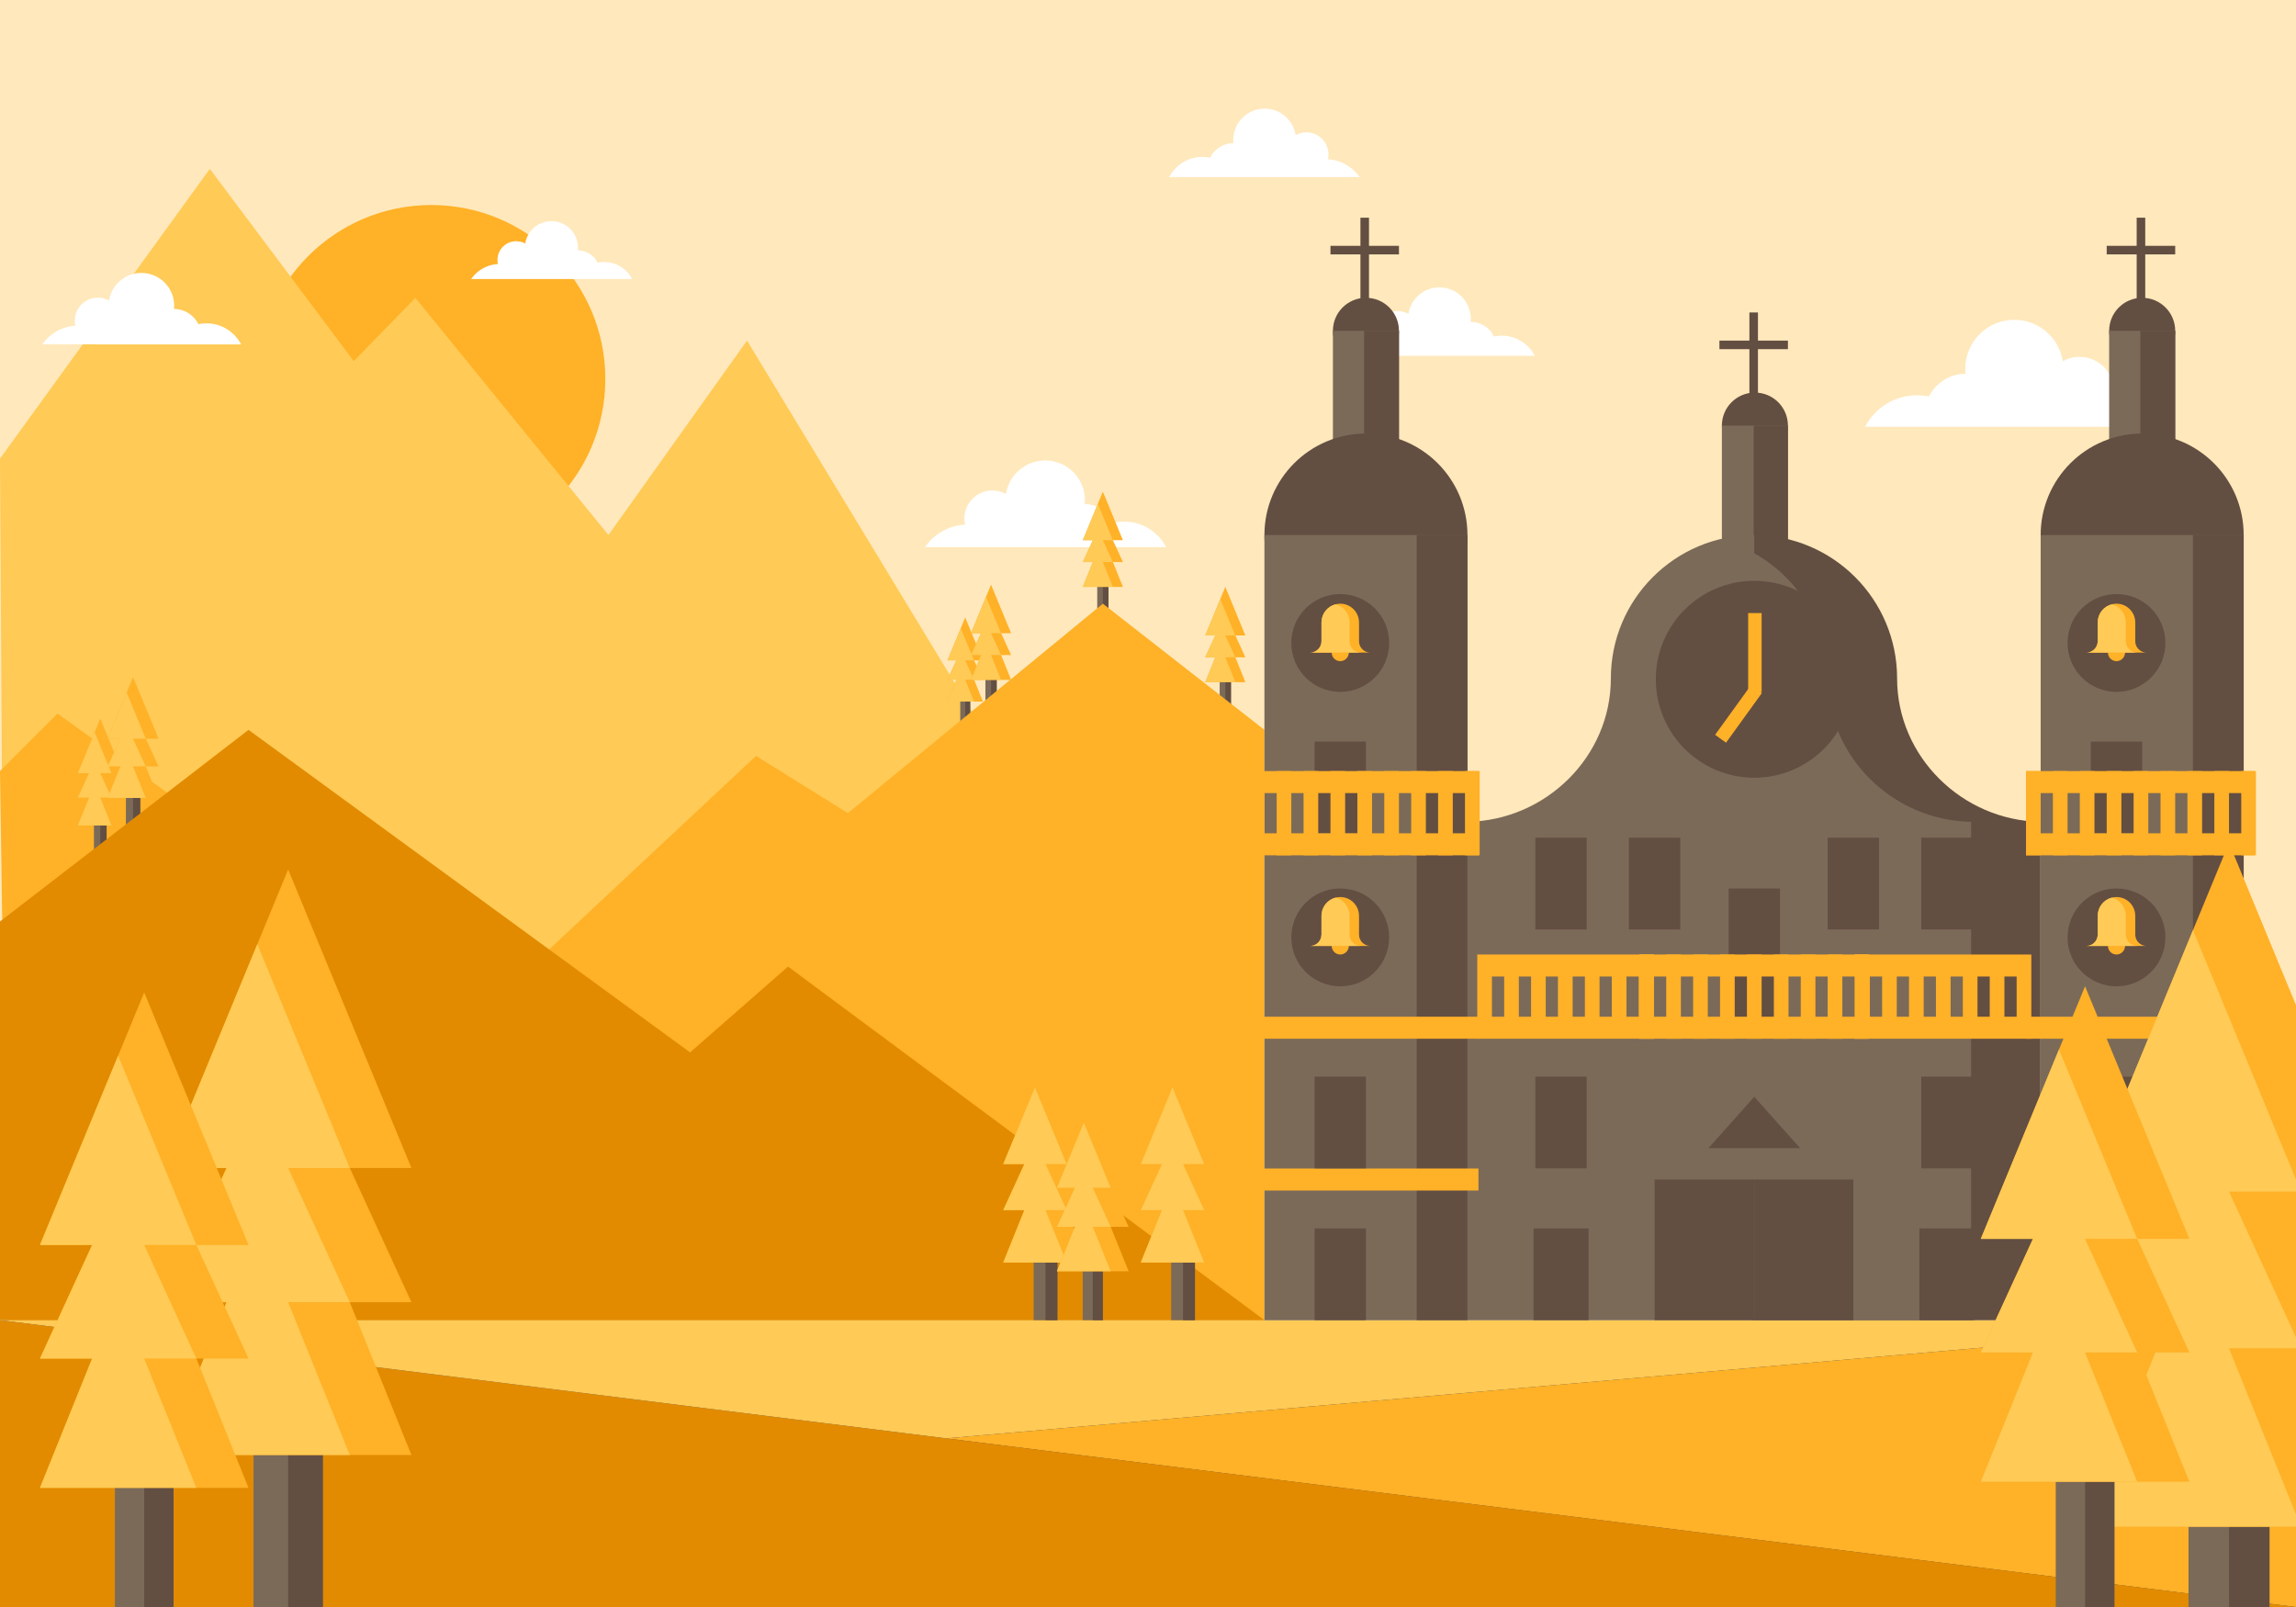 <?xml version="1.0" encoding="utf-8"?>
<!-- Generator: Adobe Illustrator 17.0.0, SVG Export Plug-In . SVG Version: 6.00 Build 0)  -->
<!DOCTYPE svg PUBLIC "-//W3C//DTD SVG 1.1//EN" "http://www.w3.org/Graphics/SVG/1.1/DTD/svg11.dtd">
<svg version="1.1" id="Capa_1" xmlns="http://www.w3.org/2000/svg" xmlns:xlink="http://www.w3.org/1999/xlink" x="0px" y="0px"
	 width="1400px" height="980px" viewBox="0 0 1400 980" enable-background="new 0 0 1400 980" xml:space="preserve">
<rect x="0" y="0" width="1400" height="980" fill="#333333" stroke="none"/>
<g>
	<defs>
		<rect id="SVGID_1_" width="1400" height="980"/>
	</defs>
	<clipPath id="SVGID_2_">
		<use xlink:href="#SVGID_1_"  overflow="visible"/>
	</clipPath>
	<polygon clip-path="url(#SVGID_2_)" fill="#E28B00" points="1400,980 0,805.075 0,980 	"/>
	<polygon clip-path="url(#SVGID_2_)" fill="#FFB127" points="576.899,877.156 1400,805.075 1400,980 	"/>
	<polyline clip-path="url(#SVGID_2_)" fill="#FFCA55" points="0,805.075 1400,805.075 576.899,877.156 	"/>
	<rect clip-path="url(#SVGID_2_)" fill="#FFE8BB" width="1400" height="805.075"/>
	<path clip-path="url(#SVGID_2_)" fill="#FFFFFF" d="M685.434,318.079c-2.03,0-4.011,0.21-5.923,0.609
		c-3.327-6.625-10.153-11.187-18.054-11.262c0.077-0.784,0.117-1.579,0.117-2.383c0-13.394-10.858-24.251-24.251-24.251
		c-12.092,0-22.116,8.851-23.95,20.428c-2.446-1.35-5.258-2.12-8.25-2.12c-9.442,0-17.096,7.654-17.096,17.096
		c0,1.269,0.139,2.505,0.402,3.695c-10.141,0.612-19.015,5.918-24.478,13.774h147.107
		C706.257,324.405,696.584,318.079,685.434,318.079z"/>
	<path clip-path="url(#SVGID_2_)" fill="#FFFFFF" d="M915.679,204.686c-1.603,0-3.168,0.166-4.677,0.481
		c-2.627-5.232-8.018-8.835-14.257-8.894c0.06-0.619,0.092-1.247,0.092-1.882c0-10.577-8.574-19.152-19.152-19.152
		c-9.55,0-17.466,6.99-18.914,16.132c-1.932-1.066-4.152-1.674-6.515-1.674c-7.456,0-13.501,6.045-13.501,13.501
		c0,1.002,0.11,1.978,0.317,2.918c-8.008,0.483-15.016,4.673-19.331,10.877h116.173
		C932.123,209.682,924.485,204.686,915.679,204.686z"/>
	<path clip-path="url(#SVGID_2_)" fill="#FFFFFF" d="M1168.856,241.047c2.506,0,4.951,0.259,7.31,0.752
		c4.106-8.177,12.532-13.808,22.283-13.9c-0.094-0.968-0.144-1.949-0.144-2.942c0-16.531,13.401-29.932,29.932-29.932
		c14.925,0,27.297,10.924,29.561,25.213c3.019-1.667,6.49-2.616,10.182-2.616c11.654,0,21.101,9.447,21.101,21.101
		c0,1.566-0.172,3.092-0.496,4.561c12.516,0.755,23.469,7.304,30.213,17H1137.23
		C1143.156,248.855,1155.094,241.047,1168.856,241.047z"/>
	<path clip-path="url(#SVGID_2_)" fill="#FFFFFF" d="M733.137,95.686c1.603,0,3.168,0.166,4.677,0.481
		c2.627-5.232,8.018-8.835,14.257-8.894c-0.06-0.619-0.092-1.247-0.092-1.882c0-10.577,8.574-19.152,19.152-19.152
		c9.55,0,17.466,6.99,18.914,16.132c1.932-1.066,4.152-1.674,6.515-1.674c7.456,0,13.501,6.045,13.501,13.501
		c0,1.002-0.11,1.978-0.317,2.918c8.008,0.483,15.016,4.673,19.331,10.877H712.902C716.694,100.682,724.332,95.686,733.137,95.686z"
		/>
	<circle clip-path="url(#SVGID_2_)" fill="#FFB127" cx="263.01" cy="231.12" r="106.086"/>
	<polyline clip-path="url(#SVGID_2_)" fill="#FFCA55" points="0,279.678 127.943,103 215.712,220.202 253.282,181.608 371,326.288 
		455.494,207.711 630.261,495.905 403,708.702 1.96,601.479 	"/>
	<g clip-path="url(#SVGID_2_)">
		<rect x="585.51" y="413.114" fill="#7B6A58" width="6.07" height="29.464"/>
		<rect x="588.545" y="413.114" fill="#634E42" width="3.035" height="29.464"/>
		<polygon fill="#FFB127" points="599.342,414.458 593.943,414.458 599.342,427.845 577.749,427.845 583.148,414.458 
			577.749,414.458 583.148,402.702 577.749,402.702 585.845,383.089 588.545,376.549 599.342,402.702 593.943,402.702 		"/>
		<polygon fill="#FFCA55" points="593.943,414.458 588.545,414.458 593.943,427.845 577.749,427.845 583.148,414.458 
			577.749,414.458 583.148,402.702 577.749,402.702 585.845,383.089 593.943,402.702 588.545,402.702 		"/>
	</g>
	<g clip-path="url(#SVGID_2_)">
		<rect x="600.859" y="397.943" fill="#7B6A58" width="6.874" height="33.364"/>
		<rect x="604.296" y="397.943" fill="#634E42" width="3.437" height="33.364"/>
		<polygon fill="#FFB127" points="616.522,399.465 610.409,399.465 616.522,414.624 592.071,414.624 598.185,399.465 
			592.071,399.465 598.185,386.153 592.071,386.153 601.239,363.943 604.296,356.538 616.522,386.153 610.409,386.153 		"/>
		<polygon fill="#FFCA55" points="610.409,399.465 604.296,399.465 610.409,414.624 592.071,414.624 598.185,399.465 
			592.071,399.465 598.185,386.153 592.071,386.153 601.239,363.943 610.409,386.153 604.296,386.153 		"/>
	</g>
	<g clip-path="url(#SVGID_2_)">
		<rect x="743.707" y="399.313" fill="#7B6A58" width="6.874" height="33.364"/>
		<rect x="747.144" y="399.313" fill="#634E42" width="3.437" height="33.364"/>
		<polygon fill="#FFB127" points="759.37,400.836 753.257,400.836 759.37,415.995 734.919,415.995 741.032,400.836 734.919,400.836 
			741.032,387.523 734.919,387.523 744.087,365.314 747.144,357.909 759.37,387.523 753.257,387.523 		"/>
		<polygon fill="#FFCA55" points="753.257,400.836 747.144,400.836 753.257,415.995 734.919,415.995 741.032,400.836 
			734.919,400.836 741.032,387.523 734.919,387.523 744.087,365.314 753.257,387.523 747.144,387.523 		"/>
	</g>
	<g clip-path="url(#SVGID_2_)">
		<rect x="669.041" y="341.227" fill="#7B6A58" width="6.874" height="33.364"/>
		<rect x="672.477" y="341.227" fill="#634E42" width="3.437" height="33.364"/>
		<polygon fill="#FFB127" points="684.703,342.749 678.59,342.749 684.703,357.908 660.252,357.908 666.366,342.749 
			660.252,342.749 666.366,329.437 660.252,329.437 669.42,307.227 672.477,299.822 684.703,329.437 678.59,329.437 		"/>
		<polygon fill="#FFCA55" points="678.59,342.749 672.477,342.749 678.59,357.908 660.252,357.908 666.366,342.749 660.252,342.749 
			666.366,329.437 660.252,329.437 669.42,307.227 678.59,329.437 672.477,329.437 		"/>
	</g>
	<polygon clip-path="url(#SVGID_2_)" fill="#FFB127" points="0,470.223 35.065,435.158 291,620.03 461,461 517,495.905 
		672.478,368.151 770.988,445.093 770.988,805.075 5,805.075 	"/>
	<g clip-path="url(#SVGID_2_)">
		<rect x="57.291" y="484.703" fill="#7B6A58" width="7.704" height="37.392"/>
		<rect x="61.143" y="484.703" fill="#634E42" width="3.852" height="37.392"/>
		<polygon fill="#FFB127" points="74.844,486.409 67.993,486.409 74.844,503.398 47.442,503.398 54.293,486.409 47.442,486.409 
			54.293,471.489 47.442,471.489 57.716,446.599 61.142,438.3 74.844,471.489 67.993,471.489 		"/>
		<polygon fill="#FFCA55" points="67.993,486.409 61.142,486.409 67.993,503.398 47.442,503.398 54.293,486.409 47.442,486.409 
			54.293,471.489 47.442,471.489 57.716,446.599 67.993,471.489 61.142,471.489 		"/>
	</g>
	<g clip-path="url(#SVGID_2_)">
		<rect x="76.77" y="465.45" fill="#7B6A58" width="8.724" height="42.342"/>
		<rect x="81.132" y="465.45" fill="#634E42" width="4.362" height="42.342"/>
		<polygon fill="#FFB127" points="96.648,467.382 88.89,467.382 96.648,486.619 65.618,486.619 73.376,467.382 65.618,467.382 
			73.376,450.487 65.618,450.487 77.252,422.302 81.131,412.904 96.648,450.487 88.89,450.487 		"/>
		<polygon fill="#FFCA55" points="88.89,467.382 81.131,467.382 88.89,486.619 65.618,486.619 73.376,467.382 65.618,467.382 
			73.376,450.487 65.618,450.487 77.252,422.302 88.89,450.487 81.131,450.487 		"/>
	</g>
	<polyline clip-path="url(#SVGID_2_)" fill="#E28B00" points="770.988,805.075 480.519,589.456 420.792,641.79 151.537,445.093 
		0,561.959 0,805.075 	"/>
	<g clip-path="url(#SVGID_2_)">
		<circle fill="#634E42" cx="1070.058" cy="259.542" r="20.136"/>
		<rect x="1049.923" y="259.542" fill="#7B6A58" width="40.272" height="78.679"/>
		<rect x="1069.313" y="259.542" fill="#634E42" width="20.882" height="78.679"/>
		<rect x="1066.703" y="190.558" fill="#634E42" width="5.22" height="59.289"/>
		<rect x="1048.431" y="207.711" fill="#634E42" width="41.763" height="5.22"/>
		<path fill="#634E42" d="M1244.204,501.157v303.917h-174.891V326.288c48.304,0,87.457,39.153,87.457,87.434
			C1156.77,461.534,1196.594,500.374,1244.204,501.157z"/>
		<path fill="#7B6A58" d="M1201.896,501.157v303.917h-132.583V337.207c26.915,14.9,45.127,43.583,45.127,76.516
			C1114.44,461.534,1154.264,500.374,1201.896,501.157z"/>
		<circle fill="#634E42" cx="1306.204" cy="201.744" r="20.136"/>
		<rect x="1286.068" y="201.744" fill="#7B6A58" width="40.272" height="78.679"/>
		<circle fill="#634E42" cx="1306.204" cy="326.288" r="61.899"/>
		<rect x="1244.305" y="326.288" fill="#7B6A58" width="123.798" height="478.786"/>
		<rect x="1337.154" y="326.288" fill="#634E42" width="30.95" height="478.786"/>
		<rect x="1274.881" y="749.142" fill="#634E42" width="31.322" height="55.933"/>
		<rect x="1069.313" y="719.311" fill="#634E42" width="60.788" height="85.764"/>
		<rect x="1170.372" y="749.142" fill="#634E42" width="33.56" height="55.933"/>
		<rect x="1235.356" y="712.599" fill="#FFB127" width="139.46" height="13.424"/>
		<rect x="1274.881" y="656.573" fill="#634E42" width="31.322" height="55.933"/>
		<rect x="1171.491" y="656.573" fill="#634E42" width="31.322" height="55.933"/>
		<rect x="1171.491" y="510.867" fill="#634E42" width="31.322" height="55.933"/>
		<rect x="1114.439" y="510.867" fill="#634E42" width="31.322" height="55.933"/>
		<rect x="1274.881" y="452.231" fill="#634E42" width="31.322" height="55.933"/>
		<rect x="1302.848" y="132.76" fill="#634E42" width="5.22" height="59.289"/>
		<rect x="1284.577" y="149.913" fill="#634E42" width="41.763" height="5.22"/>
		<rect x="1235.356" y="620.03" fill="#FFB127" width="139.46" height="13.424"/>
		<g>
			<rect x="1235.356" y="508.164" fill="#FFB127" width="139.46" height="13.424"/>
			<rect x="1235.356" y="470.223" fill="#FFB127" width="139.46" height="13.424"/>
			<g>
				<rect x="1235.356" y="470.223" fill="#FFB127" width="8.949" height="51.365"/>
				<rect x="1251.763" y="470.223" fill="#FFB127" width="8.949" height="51.365"/>
				<rect x="1268.17" y="470.223" fill="#FFB127" width="8.949" height="51.365"/>
				<rect x="1284.577" y="470.223" fill="#FFB127" width="8.949" height="51.365"/>
				<rect x="1300.984" y="470.223" fill="#FFB127" width="8.949" height="51.365"/>
				<rect x="1317.391" y="470.223" fill="#FFB127" width="8.949" height="51.365"/>
				<rect x="1333.798" y="470.223" fill="#FFB127" width="8.949" height="51.365"/>
				<rect x="1350.205" y="470.223" fill="#FFB127" width="8.949" height="51.365"/>
				<rect x="1366.612" y="470.223" fill="#FFB127" width="8.949" height="51.365"/>
			</g>
		</g>
		<circle fill="#634E42" cx="1290.543" cy="571.648" r="29.831"/>
		<circle fill="#634E42" cx="1290.543" cy="392.103" r="29.831"/>
		<path fill="#7B6A58" d="M1069.686,326.288c-48.304,0-87.457,39.153-87.457,87.434c0,47.811-39.824,86.651-87.434,87.434v303.917
			h174.891V583.356V326.288z"/>
		<circle fill="#634E42" cx="832.888" cy="201.744" r="20.136"/>
		<rect x="812.752" y="201.744" fill="#7B6A58" width="40.272" height="78.679"/>
		<rect x="831.769" y="201.744" fill="#634E42" width="21.255" height="78.679"/>
		<rect x="1305.085" y="201.744" fill="#634E42" width="21.255" height="78.679"/>
		<circle fill="#634E42" cx="832.888" cy="326.288" r="61.899"/>
		<rect x="770.988" y="326.288" fill="#7B6A58" width="123.798" height="478.786"/>
		<rect x="863.837" y="326.288" fill="#634E42" width="30.95" height="478.786"/>
		<rect x="801.565" y="749.142" fill="#634E42" width="31.322" height="55.933"/>
		<rect x="1008.897" y="719.311" fill="#634E42" width="60.788" height="85.764"/>
		<rect x="935.066" y="749.142" fill="#634E42" width="33.56" height="55.933"/>
		<rect x="762.039" y="712.599" fill="#FFB127" width="139.46" height="13.424"/>
		<rect x="801.565" y="656.573" fill="#634E42" width="31.322" height="55.933"/>
		<rect x="1054.024" y="541.817" fill="#634E42" width="31.322" height="81.662"/>
		<rect x="936.185" y="656.573" fill="#634E42" width="31.322" height="55.933"/>
		<rect x="936.185" y="510.867" fill="#634E42" width="31.322" height="55.933"/>
		<rect x="993.236" y="510.867" fill="#634E42" width="31.322" height="55.933"/>
		<polygon fill="#634E42" points="1041.719,700.2 1069.686,668.878 1069.686,668.878 1097.652,700.2 		"/>
		<rect x="801.565" y="452.231" fill="#634E42" width="31.322" height="55.933"/>
		<rect x="829.532" y="132.76" fill="#634E42" width="5.22" height="59.289"/>
		<rect x="811.26" y="149.913" fill="#634E42" width="41.763" height="5.22"/>
		<rect x="762.039" y="620.03" fill="#FFB127" width="139.46" height="13.424"/>
		<g>
			<rect x="762.039" y="508.164" fill="#FFB127" width="139.46" height="13.424"/>
			<rect x="762.039" y="470.223" fill="#FFB127" width="139.46" height="13.424"/>
			<g>
				<rect x="762.039" y="470.223" fill="#FFB127" width="8.949" height="51.365"/>
				<rect x="778.446" y="470.223" fill="#FFB127" width="8.949" height="51.365"/>
				<rect x="794.853" y="470.223" fill="#FFB127" width="8.949" height="51.365"/>
				<rect x="811.26" y="470.223" fill="#FFB127" width="8.949" height="51.365"/>
				<rect x="827.667" y="470.223" fill="#FFB127" width="8.949" height="51.365"/>
				<rect x="844.074" y="470.223" fill="#FFB127" width="8.949" height="51.365"/>
				<rect x="860.481" y="470.223" fill="#FFB127" width="8.949" height="51.365"/>
				<rect x="876.888" y="470.223" fill="#FFB127" width="8.949" height="51.365"/>
				<rect x="893.295" y="470.223" fill="#FFB127" width="8.949" height="51.365"/>
			</g>
		</g>
		<g>
			<rect x="999.583" y="620.03" fill="#FFB127" width="139.46" height="13.424"/>
			<rect x="999.583" y="582.089" fill="#FFB127" width="139.46" height="13.424"/>
			<g>
				<rect x="999.583" y="582.089" fill="#FFB127" width="8.949" height="51.365"/>
				<rect x="1015.99" y="582.089" fill="#FFB127" width="8.949" height="51.365"/>
				<rect x="1032.397" y="582.089" fill="#FFB127" width="8.949" height="51.365"/>
				<rect x="1048.804" y="582.089" fill="#FFB127" width="8.949" height="51.365"/>
				<rect x="1065.211" y="582.089" fill="#FFB127" width="8.949" height="51.365"/>
				<rect x="1081.618" y="582.089" fill="#FFB127" width="8.949" height="51.365"/>
				<rect x="1098.025" y="582.089" fill="#FFB127" width="8.949" height="51.365"/>
				<rect x="1114.432" y="582.089" fill="#FFB127" width="8.949" height="51.365"/>
				<rect x="1130.839" y="582.089" fill="#FFB127" width="8.949" height="51.365"/>
			</g>
		</g>
		<circle fill="#634E42" cx="817.226" cy="571.648" r="29.831"/>
		<circle fill="#634E42" cx="1069.686" cy="414.243" r="60.035"/>
		<circle fill="#634E42" cx="817.226" cy="392.103" r="29.831"/>
		<path fill="#FFB127" d="M1008.532,620.03h-0.38v-24.517h0.38v-13.424h-0.38h-8.949h-7.458h-8.949h-7.458h-8.949h-7.458h-8.949
			h-7.458h-8.949h-7.458h-8.949h-7.458h-8.949v13.424v24.517v13.424h8.949h7.458h8.949h7.458h8.949h7.458h8.949h7.458h8.949h7.458
			h8.949h7.458h8.949h0.38V620.03z M917.168,620.03h-7.458v-24.517h7.458V620.03z M933.575,620.03h-7.458v-24.517h7.458V620.03z
			 M949.982,620.03h-7.458v-24.517h7.458V620.03z M966.389,620.03h-7.458v-24.517h7.458V620.03z M982.796,620.03h-7.458v-24.517
			h7.458V620.03z M999.203,620.03h-7.458v-24.517h7.458V620.03z"/>
		<path fill="#FFB127" d="M1130.839,620.03h0.38v-24.517h-0.38v-13.424h0.38h8.949h7.458h8.949h7.458h8.949h7.458h8.949h7.458h8.949
			h7.458h8.949h7.458h8.949v13.424v24.517v13.424h-8.949h-7.458h-8.949h-7.458h-8.949h-7.458h-8.949h-7.458h-8.949h-7.458h-8.949
			h-7.458h-8.949h-0.38V620.03z M1222.204,620.03h7.458v-24.517h-7.458V620.03z M1205.797,620.03h7.458v-24.517h-7.458V620.03z
			 M1189.39,620.03h7.458v-24.517h-7.458V620.03z M1172.983,620.03h7.458v-24.517h-7.458V620.03z M1156.576,620.03h7.458v-24.517
			h-7.458V620.03z M1140.169,620.03h7.458v-24.517h-7.458V620.03z"/>
		<rect x="1065.957" y="373.861" fill="#FFB127" width="8.204" height="48.242"/>
		
			<rect x="1055.82" y="416.08" transform="matrix(0.811 0.586 -0.586 0.811 455.197 -538.278)" fill="#FFB127" width="8.204" height="37.278"/>
		<g>
			<circle fill="#FFB127" cx="817.226" cy="397.982" r="5.214"/>
			<g>
				<path fill="#FFB127" d="M835.625,397.982h-36.798c3.843,0,6.951-3.107,6.951-6.951V379.6c0-5.348,3.647-9.813,8.586-11.072
					c0.916-0.245,1.864-0.376,2.862-0.376c6.329,0,11.448,5.119,11.448,11.448v11.432
					C828.675,394.875,831.782,397.982,835.625,397.982z"/>
				<path fill="#FFCA55" d="M829.901,397.982h-31.074c3.843,0,6.951-3.107,6.951-6.951V379.6c0-5.348,3.647-9.813,8.586-11.072
					c4.939,1.259,8.586,5.724,8.586,11.072v11.432C822.95,394.875,826.058,397.982,829.901,397.982z"/>
			</g>
		</g>
		<g>
			<circle fill="#FFB127" cx="1290.543" cy="397.982" r="5.214"/>
			<g>
				<path fill="#FFB127" d="M1308.942,397.982h-36.798c3.844,0,6.951-3.107,6.951-6.951V379.6c0-5.348,3.647-9.813,8.586-11.072
					c0.916-0.245,1.865-0.376,2.862-0.376c6.329,0,11.448,5.119,11.448,11.448v11.432
					C1301.991,394.875,1305.098,397.982,1308.942,397.982z"/>
				<path fill="#FFCA55" d="M1303.218,397.982h-31.074c3.844,0,6.951-3.107,6.951-6.951V379.6c0-5.348,3.647-9.813,8.586-11.072
					c4.939,1.259,8.586,5.724,8.586,11.072v11.432C1296.267,394.875,1299.374,397.982,1303.218,397.982z"/>
			</g>
		</g>
		<g>
			<circle fill="#FFB127" cx="817.226" cy="576.875" r="5.214"/>
			<g>
				<path fill="#FFB127" d="M835.625,576.875h-36.798c3.843,0,6.951-3.107,6.951-6.951v-11.432c0-5.348,3.647-9.813,8.586-11.072
					c0.916-0.245,1.864-0.376,2.862-0.376c6.329,0,11.448,5.119,11.448,11.448v11.432
					C828.675,573.767,831.782,576.875,835.625,576.875z"/>
				<path fill="#FFCA55" d="M829.901,576.875h-31.074c3.843,0,6.951-3.107,6.951-6.951v-11.432c0-5.348,3.647-9.813,8.586-11.072
					c4.939,1.259,8.586,5.724,8.586,11.072v11.432C822.95,573.767,826.058,576.875,829.901,576.875z"/>
			</g>
		</g>
		<g>
			<circle fill="#FFB127" cx="1290.543" cy="576.875" r="5.214"/>
			<g>
				<path fill="#FFB127" d="M1308.942,576.875h-36.798c3.844,0,6.951-3.107,6.951-6.951v-11.432c0-5.348,3.647-9.813,8.586-11.072
					c0.916-0.245,1.865-0.376,2.862-0.376c6.329,0,11.448,5.119,11.448,11.448v11.432
					C1301.991,573.767,1305.098,576.875,1308.942,576.875z"/>
				<path fill="#FFCA55" d="M1303.218,576.875h-31.074c3.844,0,6.951-3.107,6.951-6.951v-11.432c0-5.348,3.647-9.813,8.586-11.072
					c4.939,1.259,8.586,5.724,8.586,11.072v11.432C1296.267,573.767,1299.374,576.875,1303.218,576.875z"/>
			</g>
		</g>
	</g>
	<g clip-path="url(#SVGID_2_)">
		<rect x="1334.477" y="811.294" fill="#7B6A58" width="49.349" height="239.529"/>
		<rect x="1359.152" y="811.294" fill="#634E42" width="24.675" height="239.529"/>
		<polygon fill="#FFB127" points="1446.923,822.224 1403.035,822.224 1446.923,931.052 1271.385,931.052 1315.273,822.224 
			1271.385,822.224 1315.273,726.651 1271.385,726.651 1337.203,567.205 1359.147,514.042 1446.923,726.651 1403.035,726.651 		"/>
		<polygon fill="#FFCA55" points="1403.035,822.224 1359.147,822.224 1403.035,931.052 1271.385,931.052 1315.273,822.224 
			1271.385,822.224 1315.273,726.651 1271.385,726.651 1337.203,567.205 1403.035,726.651 1359.147,726.651 		"/>
	</g>
	<g clip-path="url(#SVGID_2_)">
		<rect x="154.584" y="784.747" fill="#7B6A58" width="42.252" height="205.081"/>
		<rect x="175.71" y="784.747" fill="#634E42" width="21.126" height="205.081"/>
		<polygon fill="#FFB127" points="250.858,794.105 213.282,794.105 250.858,887.282 100.565,887.282 138.141,794.105 
			100.565,794.105 138.141,712.277 100.565,712.277 156.917,575.762 175.705,530.245 250.858,712.277 213.282,712.277 		"/>
		<polygon fill="#FFCA55" points="213.282,794.105 175.705,794.105 213.282,887.282 100.565,887.282 138.141,794.105 
			100.565,794.105 138.141,712.277 100.565,712.277 156.917,575.762 213.282,712.277 175.705,712.277 		"/>
	</g>
	<g clip-path="url(#SVGID_2_)">
		<rect x="714.134" y="734.756" fill="#7B6A58" width="14.488" height="70.319"/>
		<rect x="721.378" y="734.756" fill="#634E42" width="7.244" height="70.319"/>
		<polygon fill="#FFB127" points="747.145,737.964 734.26,737.964 747.145,769.913 695.612,769.913 708.496,737.964 
			695.612,737.964 708.496,709.907 695.612,709.907 714.934,663.098 721.376,647.491 747.145,709.907 734.26,709.907 		"/>
		<polygon fill="#FFCA55" points="734.26,737.964 721.376,737.964 734.26,769.913 695.612,769.913 708.496,737.964 695.612,737.964 
			708.496,709.907 695.612,709.907 714.934,663.098 734.26,709.907 721.376,709.907 		"/>
	</g>
	<g clip-path="url(#SVGID_2_)">
		<rect x="630.261" y="734.756" fill="#7B6A58" width="14.488" height="70.319"/>
		<rect x="637.505" y="734.756" fill="#634E42" width="7.244" height="70.319"/>
		<polygon fill="#FFB127" points="663.272,737.964 650.387,737.964 663.272,769.913 611.739,769.913 624.623,737.964 
			611.739,737.964 624.623,709.907 611.739,709.907 631.061,663.098 637.503,647.491 663.272,709.907 650.387,709.907 		"/>
		<polygon fill="#FFCA55" points="650.387,737.964 637.503,737.964 650.387,769.913 611.739,769.913 624.623,737.964 
			611.739,737.964 624.623,709.907 611.739,709.907 631.061,663.098 650.387,709.907 637.503,709.907 		"/>
	</g>
	<g clip-path="url(#SVGID_2_)">
		<rect x="660.189" y="745.428" fill="#7B6A58" width="12.289" height="59.646"/>
		<rect x="666.333" y="745.428" fill="#634E42" width="6.144" height="59.646"/>
		<polygon fill="#FFB127" points="688.19,748.15 677.261,748.15 688.19,775.25 644.478,775.25 655.407,748.15 644.478,748.15 
			655.407,724.351 644.478,724.351 660.868,684.647 666.332,671.408 688.19,724.351 677.261,724.351 		"/>
		<polygon fill="#FFCA55" points="677.261,748.15 666.332,748.15 677.261,775.25 644.478,775.25 655.407,748.15 644.478,748.15 
			655.407,724.351 644.478,724.351 660.868,684.647 677.261,724.351 666.332,724.351 		"/>
	</g>
	<g clip-path="url(#SVGID_2_)">
		<rect x="1253.505" y="816.853" fill="#7B6A58" width="35.756" height="173.551"/>
		<rect x="1271.384" y="816.853" fill="#634E42" width="17.878" height="173.551"/>
		<polygon fill="#FFB127" points="1334.978,824.773 1303.179,824.773 1334.978,903.624 1207.792,903.624 1239.591,824.773 
			1207.792,824.773 1239.591,755.525 1207.792,755.525 1255.48,639.998 1271.38,601.479 1334.978,755.525 1303.179,755.525 		"/>
		<polygon fill="#FFCA55" points="1303.179,824.773 1271.38,824.773 1303.179,903.624 1207.792,903.624 1239.591,824.773 
			1207.792,824.773 1239.591,755.525 1207.792,755.525 1255.48,639.998 1303.179,755.525 1271.38,755.525 		"/>
	</g>
	<g clip-path="url(#SVGID_2_)">
		<rect x="70.065" y="820.589" fill="#7B6A58" width="35.756" height="173.551"/>
		<rect x="87.943" y="820.589" fill="#634E42" width="17.878" height="173.551"/>
		<polygon fill="#FFB127" points="151.537,828.509 119.738,828.509 151.537,907.36 24.351,907.36 56.15,828.509 24.351,828.509 
			56.15,759.261 24.351,759.261 72.039,643.734 87.939,605.215 151.537,759.261 119.738,759.261 		"/>
		<polygon fill="#FFCA55" points="119.738,828.509 87.939,828.509 119.738,907.36 24.351,907.36 56.15,828.509 24.351,828.509 
			56.15,759.261 24.351,759.261 72.039,643.734 119.738,759.261 87.939,759.261 		"/>
	</g>
	<path clip-path="url(#SVGID_2_)" fill="#FFCA55" d="M35.065,435.158"/>
	<path clip-path="url(#SVGID_2_)" fill="#FFFFFF" d="M368.38,159.771c-1.356,0-2.679,0.14-3.956,0.407
		c-2.222-4.424-6.781-7.472-12.058-7.522c0.051-0.524,0.078-1.055,0.078-1.592c0-8.945-7.252-16.197-16.197-16.197
		c-8.076,0-14.771,5.911-15.996,13.643c-1.634-0.902-3.512-1.416-5.51-1.416c-6.306,0-11.418,5.112-11.418,11.418
		c0,0.847,0.093,1.673,0.268,2.468c-6.773,0.409-12.7,3.952-16.349,9.199h98.251C382.287,163.996,375.827,159.771,368.38,159.771z"
		/>
	<path clip-path="url(#SVGID_2_)" fill="#FFFFFF" d="M125.875,197.173c-1.674,0-3.307,0.173-4.883,0.502
		c-2.743-5.462-8.371-9.223-14.884-9.285c0.063-0.647,0.096-1.302,0.096-1.965c0-11.042-8.951-19.994-19.994-19.994
		c-9.969,0-18.234,7.297-19.745,16.841c-2.017-1.113-4.335-1.748-6.801-1.748c-7.784,0-14.095,6.31-14.095,14.095
		c0,1.046,0.115,2.065,0.331,3.046c-8.36,0.504-15.677,4.879-20.181,11.356H147C143.041,202.388,135.067,197.173,125.875,197.173z"
		/>
</g>
</svg>

